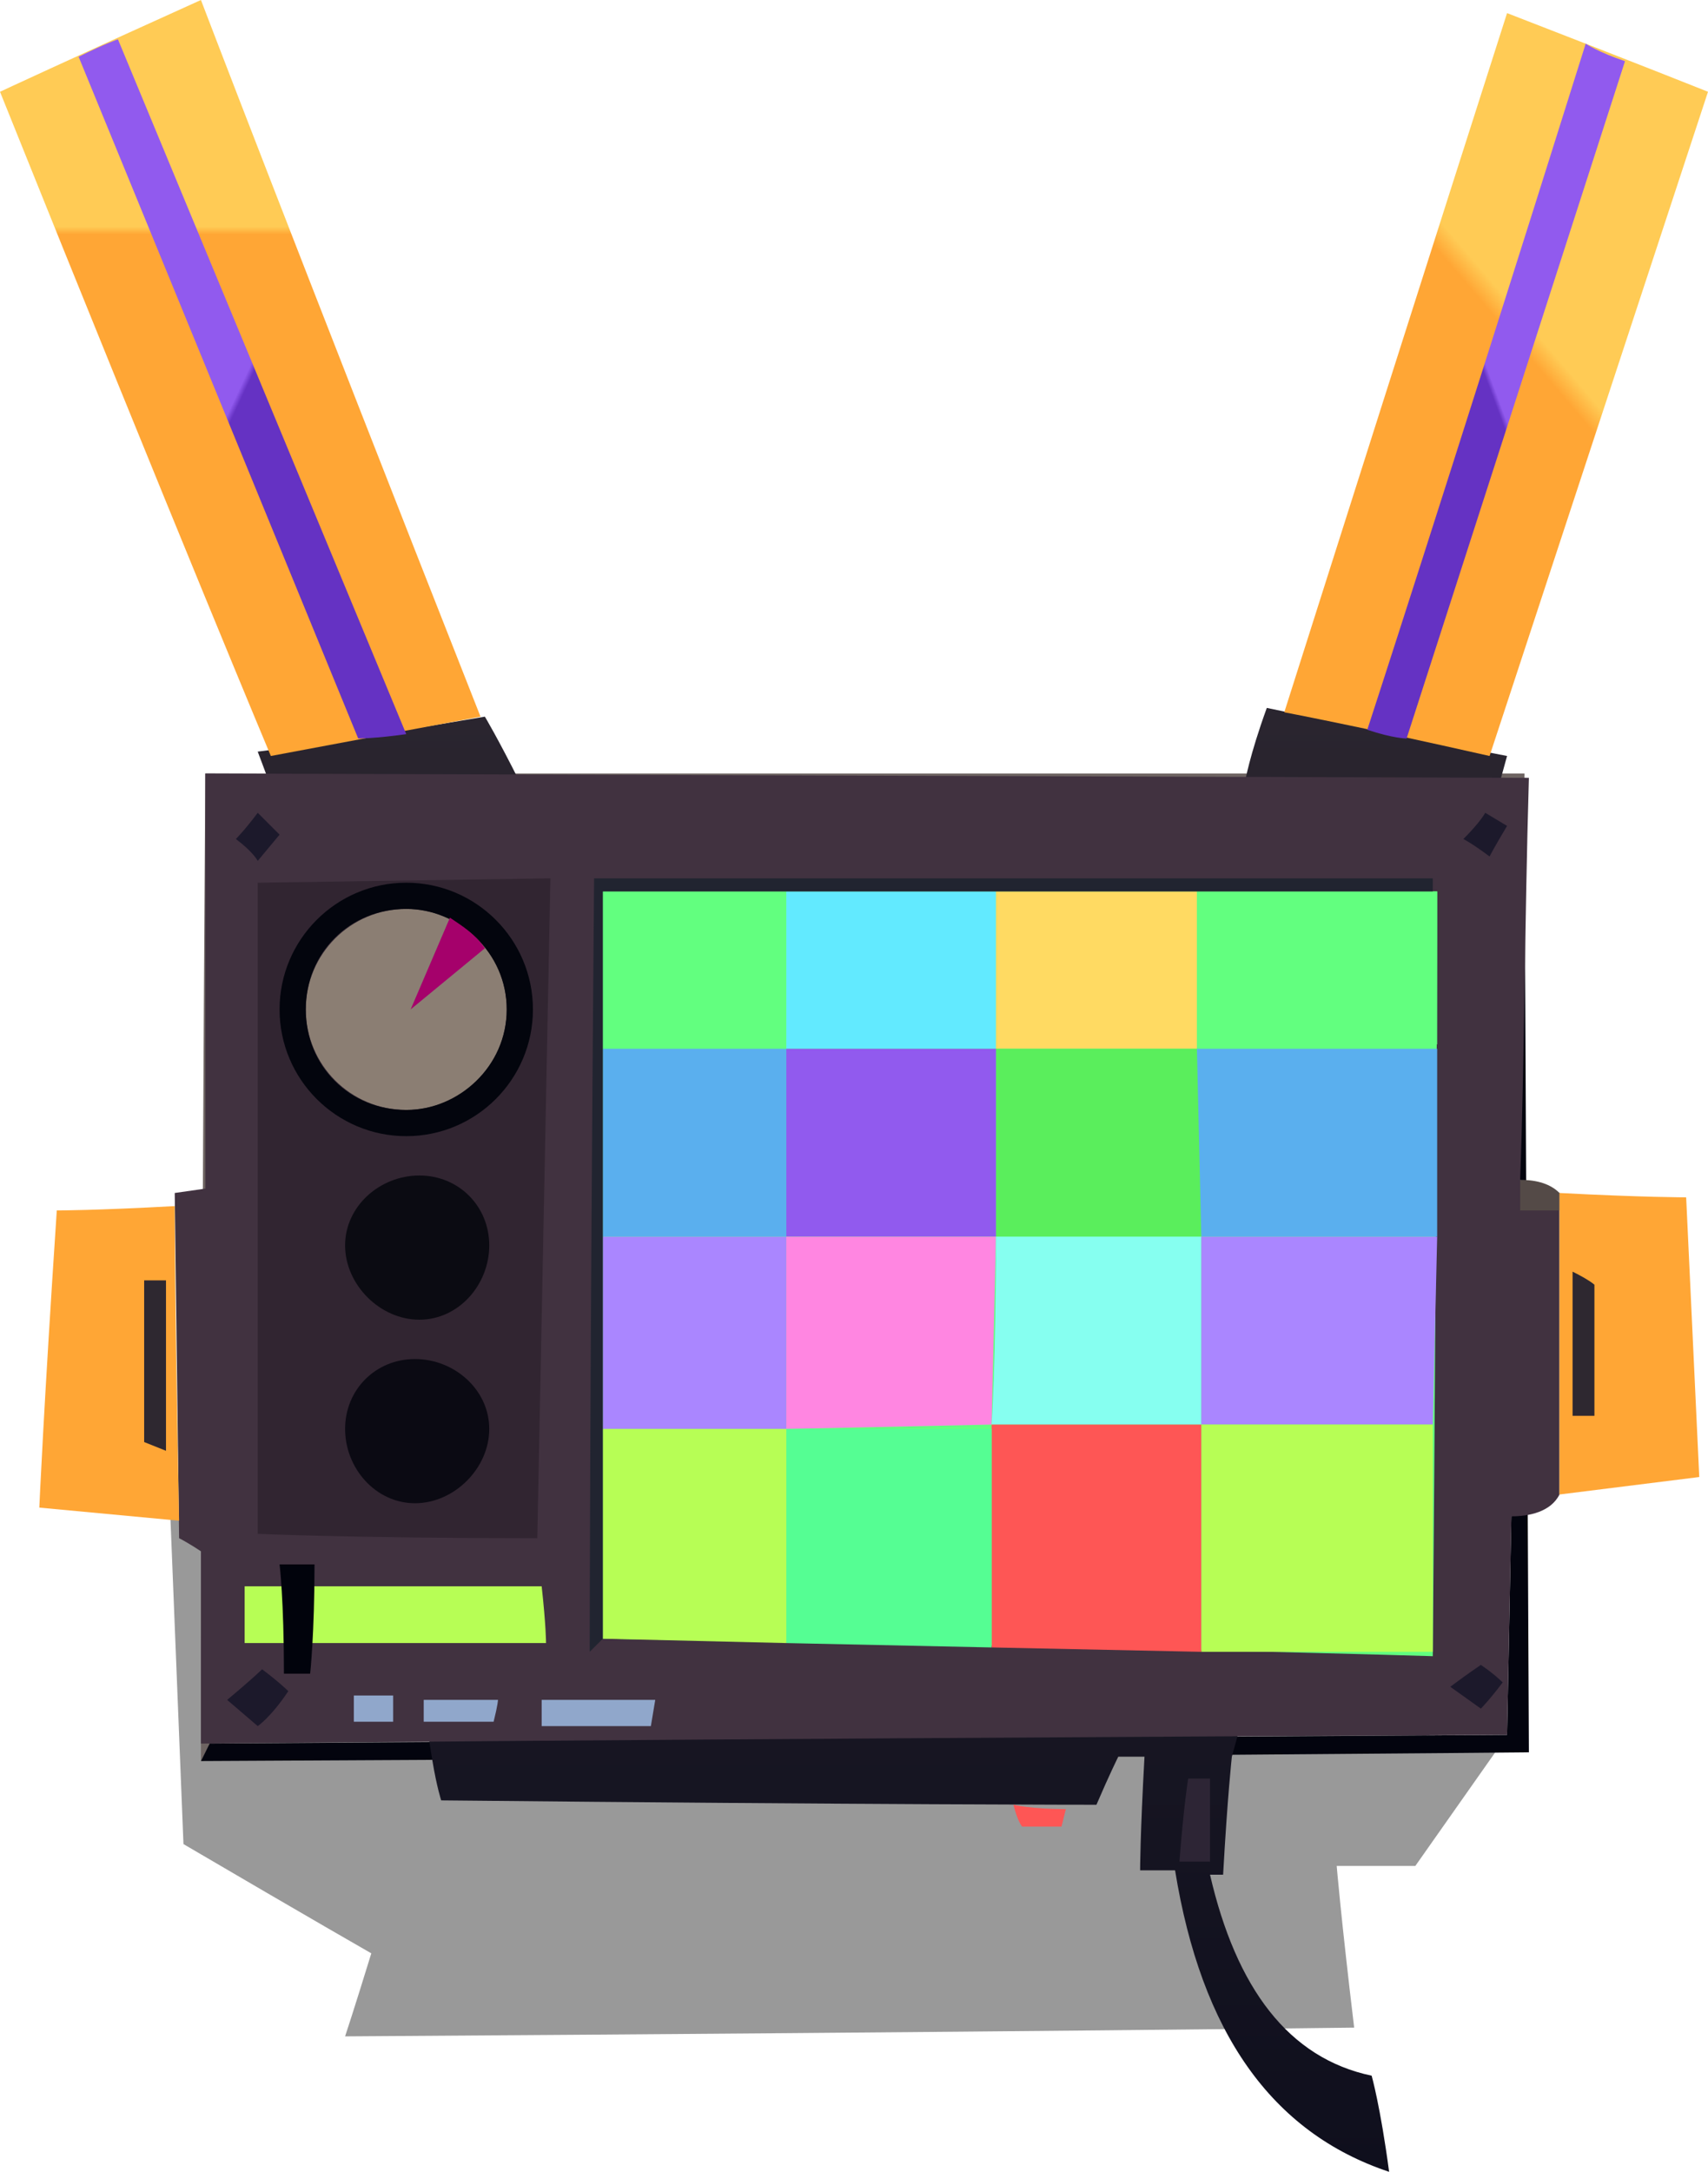 <?xml version="1.0" encoding="UTF-8" standalone="no"?>
<svg
   width="391"
   height="497"
   viewBox="0 0 391 497"
   version="1.1"
   id="svg89"
   sodipodi:docname="cb-layer-1132.svg"
   xmlns:inkscape="http://www.inkscape.org/namespaces/inkscape"
   xmlns:sodipodi="http://sodipodi.sourceforge.net/DTD/sodipodi-0.dtd"
   xmlns="http://www.w3.org/2000/svg"
   xmlns:svg="http://www.w3.org/2000/svg">
  <sodipodi:namedview
     id="namedview91"
     pagecolor="#ffffff"
     bordercolor="#666666"
     borderopacity="1.0"
     inkscape:pageshadow="2"
     inkscape:pageopacity="0.0"
     inkscape:pagecheckerboard="0" />
  <defs
     id="defs30">
    <linearGradient
       x1="218.62"
       y1="149.684"
       x2="218.62"
       y2="459.216"
       id="id-97788"
       gradientTransform="scale(0.924,1.082)"
       gradientUnits="userSpaceOnUse">
      <stop
         stop-color="#2A252F"
         offset="0%"
         id="stop2" />
      <stop
         stop-color="#0F0F1D"
         offset="100%"
         id="stop4" />
    </linearGradient>
    <filter
       width="1.126"
       height="1.137"
       x="-0.063"
       y="-0.069"
       id="id-97789"
       filterUnits="objectBoundingBox">
      <feGaussianBlur
         in="SourceGraphic"
         stdDeviation="5"
         id="feGaussianBlur7" />
    </filter>
    <linearGradient
       x1="60.698"
       y1="41.385"
       x2="60.698"
       y2="42.764"
       id="id-97790"
       gradientTransform="scale(0.797,1.254)"
       gradientUnits="userSpaceOnUse">
      <stop
         stop-color="#FFCB55"
         offset="0%"
         id="stop10" />
      <stop
         stop-color="#FFA635"
         offset="100%"
         id="stop12" />
    </linearGradient>
    <linearGradient
       x1="79.967"
       y1="60.934"
       x2="81.063"
       y2="62.03"
       id="id-97791"
       gradientTransform="scale(0.685,1.461)"
       gradientUnits="userSpaceOnUse">
      <stop
         stop-color="#915AEE"
         offset="0%"
         id="stop15" />
      <stop
         stop-color="#6532C3"
         offset="100%"
         id="stop17" />
    </linearGradient>
    <linearGradient
       x1="459.839"
       y1="53.631"
       x2="457.271"
       y2="57.484"
       id="id-97792"
       gradientTransform="scale(0.755,1.324)"
       gradientUnits="userSpaceOnUse">
      <stop
         stop-color="#FFCB55"
         offset="0%"
         id="stop20" />
      <stop
         stop-color="#FFA635"
         offset="100%"
         id="stop22" />
    </linearGradient>
    <linearGradient
       x1="562.255"
       y1="54.519"
       x2="561.286"
       y2="55.488"
       id="id-97793"
       gradientTransform="scale(0.609,1.642)"
       gradientUnits="userSpaceOnUse">
      <stop
         stop-color="#915AEE"
         offset="0%"
         id="stop25" />
      <stop
         stop-color="#6532C3"
         offset="100%"
         id="stop27" />
    </linearGradient>
  </defs>
  <g
     id="id-97794">
    <path
       d="m 39,347 c 2,50 3,75 3,75 29,17 43,25 43,25 -4,13 -6,19 -6,19 154,-1 231,-2 231,-2 -3,-25 -4,-37 -4,-37 12,0 18,0 18,0 l 19,-27 C 141,365 39,347 39,347 Z"
       fill="#000000"
       fill-opacity="0.4"
       id="id-97795" />
    <path
       d="m 46,403 c 2,-4 3,-5 3,-5 1,-145 1,-217 1,-217 l 299,1 v -5 H 47 c -1,150 -1,226 -1,226 z"
       fill="#6e6462"
       id="id-97796" />
    <path
       d="m 46,403 c 203,-1 304,-2 304,-2 l -1,-207 -4,203 -297,2 c -1,2 -2,4 -2,4 z"
       fill="#03040e"
       id="id-97797" />
    <path
       d="m 99,403 c 1,6 2,9 2,9 100,1 150,1 150,1 3,-7 5,-11 5,-11 4,0 6,0 6,0 -1,18 -1,26 -1,26 5,0 8,0 8,0 6,37 22,60 49,69 -2,-15 -4,-22 -4,-22 -19,-4 -31,-20 -37,-46 2,0 3,0 3,0 1,-18 2,-27 2,-27 42,-153 63,-229 63,-229 -36,-7 -55,-11 -55,-11 -4,11 -5,17 -5,17 -111,0 -166,0 -166,0 -5,-10 -8,-15 -8,-15 -35,6 -52,8 -52,8 l 3,8 c 25,148 37,223 37,223 z"
       fill="url(#id-97788)"
       id="id-97798"
       style="fill:url(#id-97788)" />
    <path
       d="m 345,397 c -199,1 -299,2 -299,2 0,-21 0,-35 0,-44 -3,-2 -5,-3 -5,-3 l -1,-79 7,-1 c 0,-63 0,-95 0,-95 l 303,1 c -1,34 -1,65 -2,92 6,2 9,3 9,3 0,46 0,69 0,69 -2,4 -7,5 -11,5 z"
       fill="#413240"
       id="id-97799" />
    <path
       d="m 40,276 c -18,1 -27,1 -27,1 -3,45 -4,68 -4,68 l 32,3 c -1,-48 -1,-72 -1,-72 z"
       fill="#ffa635"
       id="id-97800" />
    <path
       d="m 33,293 c 4,0 5,0 5,0 0,26 0,39 0,39 l -5,-2 c 0,-25 0,-37 0,-37 z"
       fill="#2e2830"
       id="id-97801" />
    <path
       d="m 357,277 h -9 c 0,-5 0,-7 0,-7 4,0 7,1 9,3 0,2 0,4 0,4 z"
       fill="#544a47"
       id="id-97802" />
    <path
       d="m 357,273 c 19,1 29,1 29,1 l 3,64 -32,4 c 0,-46 0,-69 0,-69 z"
       fill="#ffa635"
       id="id-97803" />
    <path
       d="m 360,291 c 4,2 5,3 5,3 0,20 0,30 0,30 h -5 c 0,-22 0,-33 0,-33 z"
       fill="#2e2830"
       id="id-97804" />
    <path
       d="m 123,352 c -42,0 -64,-1 -64,-1 0,-99 0,-149 0,-149 l 67,-1 c -2,101 -3,151 -3,151 z"
       fill="#312531"
       id="id-97805" />
    <path
       d="m 138,375 c 126,2 190,4 190,4 1,-117 1,-175 1,-175 H 138 c 0,114 0,171 0,171 z"
       fill="#62ff7f"
       id="id-97806"
       filter="url(#id-97789)" />
    <g
       transform="translate(138,204)"
       id="id-97808">
      <path
         d="m 0,0 c 28,0 42,0 42,0 0,24 0,36 0,36 H 0 C 0,12 0,0 0,0 Z"
         fill="#62ff7f"
         id="id-97809" />
      <path
         d="m 0,36 c 28,0 42,0 42,0 0,29 0,43 0,43 H 0 Z"
         fill="#5aafee"
         id="id-97810" />
      <path
         d="M 42,36 H 90 V 0 H 42 c 0,24 0,36 0,36 z"
         fill="#62eaff"
         id="id-97811" />
      <polygon
         points="136,0 90,0 90,36 136,36 "
         fill="#ffda62"
         id="id-97812" />
      <path
         d="m 136,36 55,-1 V 0 h -55 c 0,24 0,36 0,36 z"
         fill="#62ff7f"
         id="id-97813" />
      <path
         d="m 136,36 c 0,29 1,43 1,43 h 54 V 36 c -37,0 -55,0 -55,0 z"
         fill="#5aafee"
         id="id-97814" />
      <path
         d="m 136,36 c -31,0 -46,0 -46,0 v 43 h 47 z"
         fill="#5aee5c"
         id="id-97815" />
      <polygon
         points="42,79 90,79 90,36 42,36 "
         fill="#915aee"
         id="id-97816" />
      <path
         d="M 42,79 H 0 c 0,29 0,44 0,44 h 42 z"
         fill="#aa86ff"
         id="id-97817" />
      <path
         d="m 42,123 47,-1 1,-43 H 42 c 0,29 0,44 0,44 z"
         fill="#ff86e1"
         id="id-97818" />
      <path
         d="m 89,122 h 48 V 79 H 90 c 0,29 -1,43 -1,43 z"
         fill="#86fff0"
         id="id-97819" />
      <polygon
         points="191,79 137,79 137,122 190,122 "
         fill="#aa86ff"
         id="id-97820" />
      <polygon
         points="190,174 190,122 137,122 137,174 "
         fill="#b7fe55"
         id="id-97821" />
      <path
         d="m 137,122 c -32,0 -48,0 -48,0 v 51 l 48,1 z"
         fill="#fe5655"
         id="id-97822" />
      <path
         d="M 89,123 H 42 c 0,32 0,49 0,49 l 47,1 z"
         fill="#55fe93"
         id="id-97823" />
      <polygon
         points="0,171 42,172 42,123 0,123 "
         fill="#b7fe55"
         id="id-97824" />
    </g>
    <path
       d="m 81,388 c 6,0 9,0 9,0 0,4 0,6 0,6 h -9 c 0,-4 0,-6 0,-6 z"
       fill="#90a7cb"
       id="id-97825" />
    <path
       d="m 97,394 c 11,0 16,0 16,0 1,-4 1,-5 1,-5 H 97 c 0,3 0,5 0,5 z"
       fill="#90a7cb"
       id="id-97826" />
    <path
       d="m 124,389 c 0,4 0,6 0,6 17,0 25,0 25,0 l 1,-6 c -17,0 -26,0 -26,0 z"
       fill="#90a7cb"
       id="id-97827" />
    <path
       d="m 125,376 c -46,0 -69,0 -69,0 0,-9 0,-13 0,-13 h 68 c 1,9 1,13 1,13 z"
       fill="#b7fe55"
       id="id-97828" />
    <path
       d="m 64,358 c 6,0 8,0 8,0 0,16 -1,25 -1,25 h -6 c 0,-17 -1,-25 -1,-25 z"
       fill="#01030c"
       id="id-97829" />
    <path
       d="m 60,382 c 4,3 6,5 6,5 -4,6 -7,8 -7,8 l -7,-6 c 6,-5 8,-7 8,-7 z"
       fill="#1c192b"
       id="id-97830" />
    <circle
       cx="95"
       cy="327"
       r="13"
       fill="#8b7e73"
       id="id-97831" />
    <path
       d="m 95,344 c 9,0 17,-8 17,-17 0,-9 -8,-16 -17,-16 -9,0 -16,7 -16,16 0,9 7,17 16,17 z m 2,-4 c 6,-1 11,-6 11,-13 0,-7 -6,-12 -13,-12 -7,0 -12,5 -12,12 0,7 5,12 11,13 -1,-8 -1,-12 -1,-12 1,-2 2,-2 4,-1 z"
       fill="#0b0a13"
       id="id-97832" />
    <circle
       cx="96"
       cy="285"
       r="13"
       fill="#8b7e73"
       id="id-97833" />
    <path
       d="m 96,302 c 9,0 16,-8 16,-17 0,-9 -7,-16 -16,-16 -9,0 -17,7 -17,16 0,9 8,17 17,17 z M 85,292 c 2,3 6,6 11,6 7,0 12,-6 12,-13 0,-7 -5,-12 -12,-12 -7,0 -13,5 -13,12 0,2 0,3 1,4 6,-3 9,-5 9,-5 2,0 2,1 1,3 z"
       fill="#0b0b12"
       id="path70" />
    <circle
       cx="93"
       cy="231"
       r="23"
       fill="#8b7e73"
       id="id-97835" />
    <path
       d="m 93,202 c 16,0 29,13 29,29 0,16 -13,29 -29,29 -16,0 -29,-13 -29,-29 0,-16 13,-29 29,-29 z m 0,6 c -13,0 -23,10 -23,23 0,13 10,23 23,23 12,0 23,-10 23,-23 0,-13 -11,-23 -23,-23 z"
       fill="#03050d"
       id="path73" />
    <path
       d="m 103,210 c -6,14 -9,21 -9,21 l 17,-14 c -2,-3 -5,-5 -8,-7 z"
       fill="#a5016b"
       id="id-97837" />
    <path
       d="m 59,186 c -3,4 -5,6 -5,6 4,3 5,5 5,5 l 5,-6 c -3,-3 -5,-5 -5,-5 z"
       fill="#1c192b"
       id="id-97838" />
    <path
       d="m 69,161 c 1,4 2,5 2,5 16,-4 24,-7 24,-7 l -2,-5 c -16,5 -24,7 -24,7 z"
       fill="#2c2533"
       id="id-97839" />
    <path
       d="m 310,156 c -2,4 -3,6 -3,6 18,3 28,5 28,5 v -6 c -17,-3 -25,-5 -25,-5 z"
       fill="#2c2533"
       id="id-97840" />
    <path
       d="m 272,407 c 3,0 5,0 5,0 0,13 0,19 0,19 h -7 c 1,-13 2,-19 2,-19 z"
       fill="#2d2535"
       id="id-97841" />
    <path
       d="m 339,381 c 3,2 5,4 5,4 -3,4 -5,6 -5,6 l -7,-5 c 4,-3 7,-5 7,-5 z"
       fill="#1c192b"
       id="id-97842" />
    <path
       d="m 341,196 c -4,-3 -6,-4 -6,-4 4,-4 5,-6 5,-6 l 5,3 c -3,5 -4,7 -4,7 z"
       fill="#1c192b"
       id="id-97843" />
    <path
       d="m 135,378 c 2,-2 3,-3 3,-3 0,-114 0,-171 0,-171 127,0 190,0 190,0 0,-2 0,-3 0,-3 H 136 c -1,118 -1,177 -1,177 z"
       fill="#212430"
       id="id-97844" />
    <path
       d="M 46,0 C 15,14 0,21 0,21 41,123 62,173 62,173 l 48,-9 C 67,55 46,0 46,0 Z"
       fill="url(#id-97790)"
       id="id-97845"
       style="fill:url(#id-97790)" />
    <path
       d="m 27,9 c 44,106 66,159 66,159 -7,1 -11,1 -11,1 L 18,13 c 6,-3 9,-4 9,-4 z"
       fill="url(#id-97791)"
       id="id-97846"
       style="fill:url(#id-97791)" />
    <path
       d="M 294,163 C 328,56 345,3 345,3 c 31,12 46,18 46,18 l -50,152 c -31,-7 -47,-10 -47,-10 z"
       fill="url(#id-97792)"
       id="id-97847"
       style="fill:url(#id-97792)" />
    <path
       d="m 363,10 c -33,105 -50,157 -50,157 6,2 9,2 9,2 L 372,14 c -6,-2 -9,-4 -9,-4 z"
       fill="url(#id-97793)"
       id="id-97848"
       style="fill:url(#id-97793)" />
    <path
       d="m 232,413 c 1,4 2,5 2,5 6,0 9,0 9,0 l 1,-4 c -8,0 -12,-1 -12,-1 z"
       fill="#fe5655"
       id="id-97849" />
  </g>
</svg>
